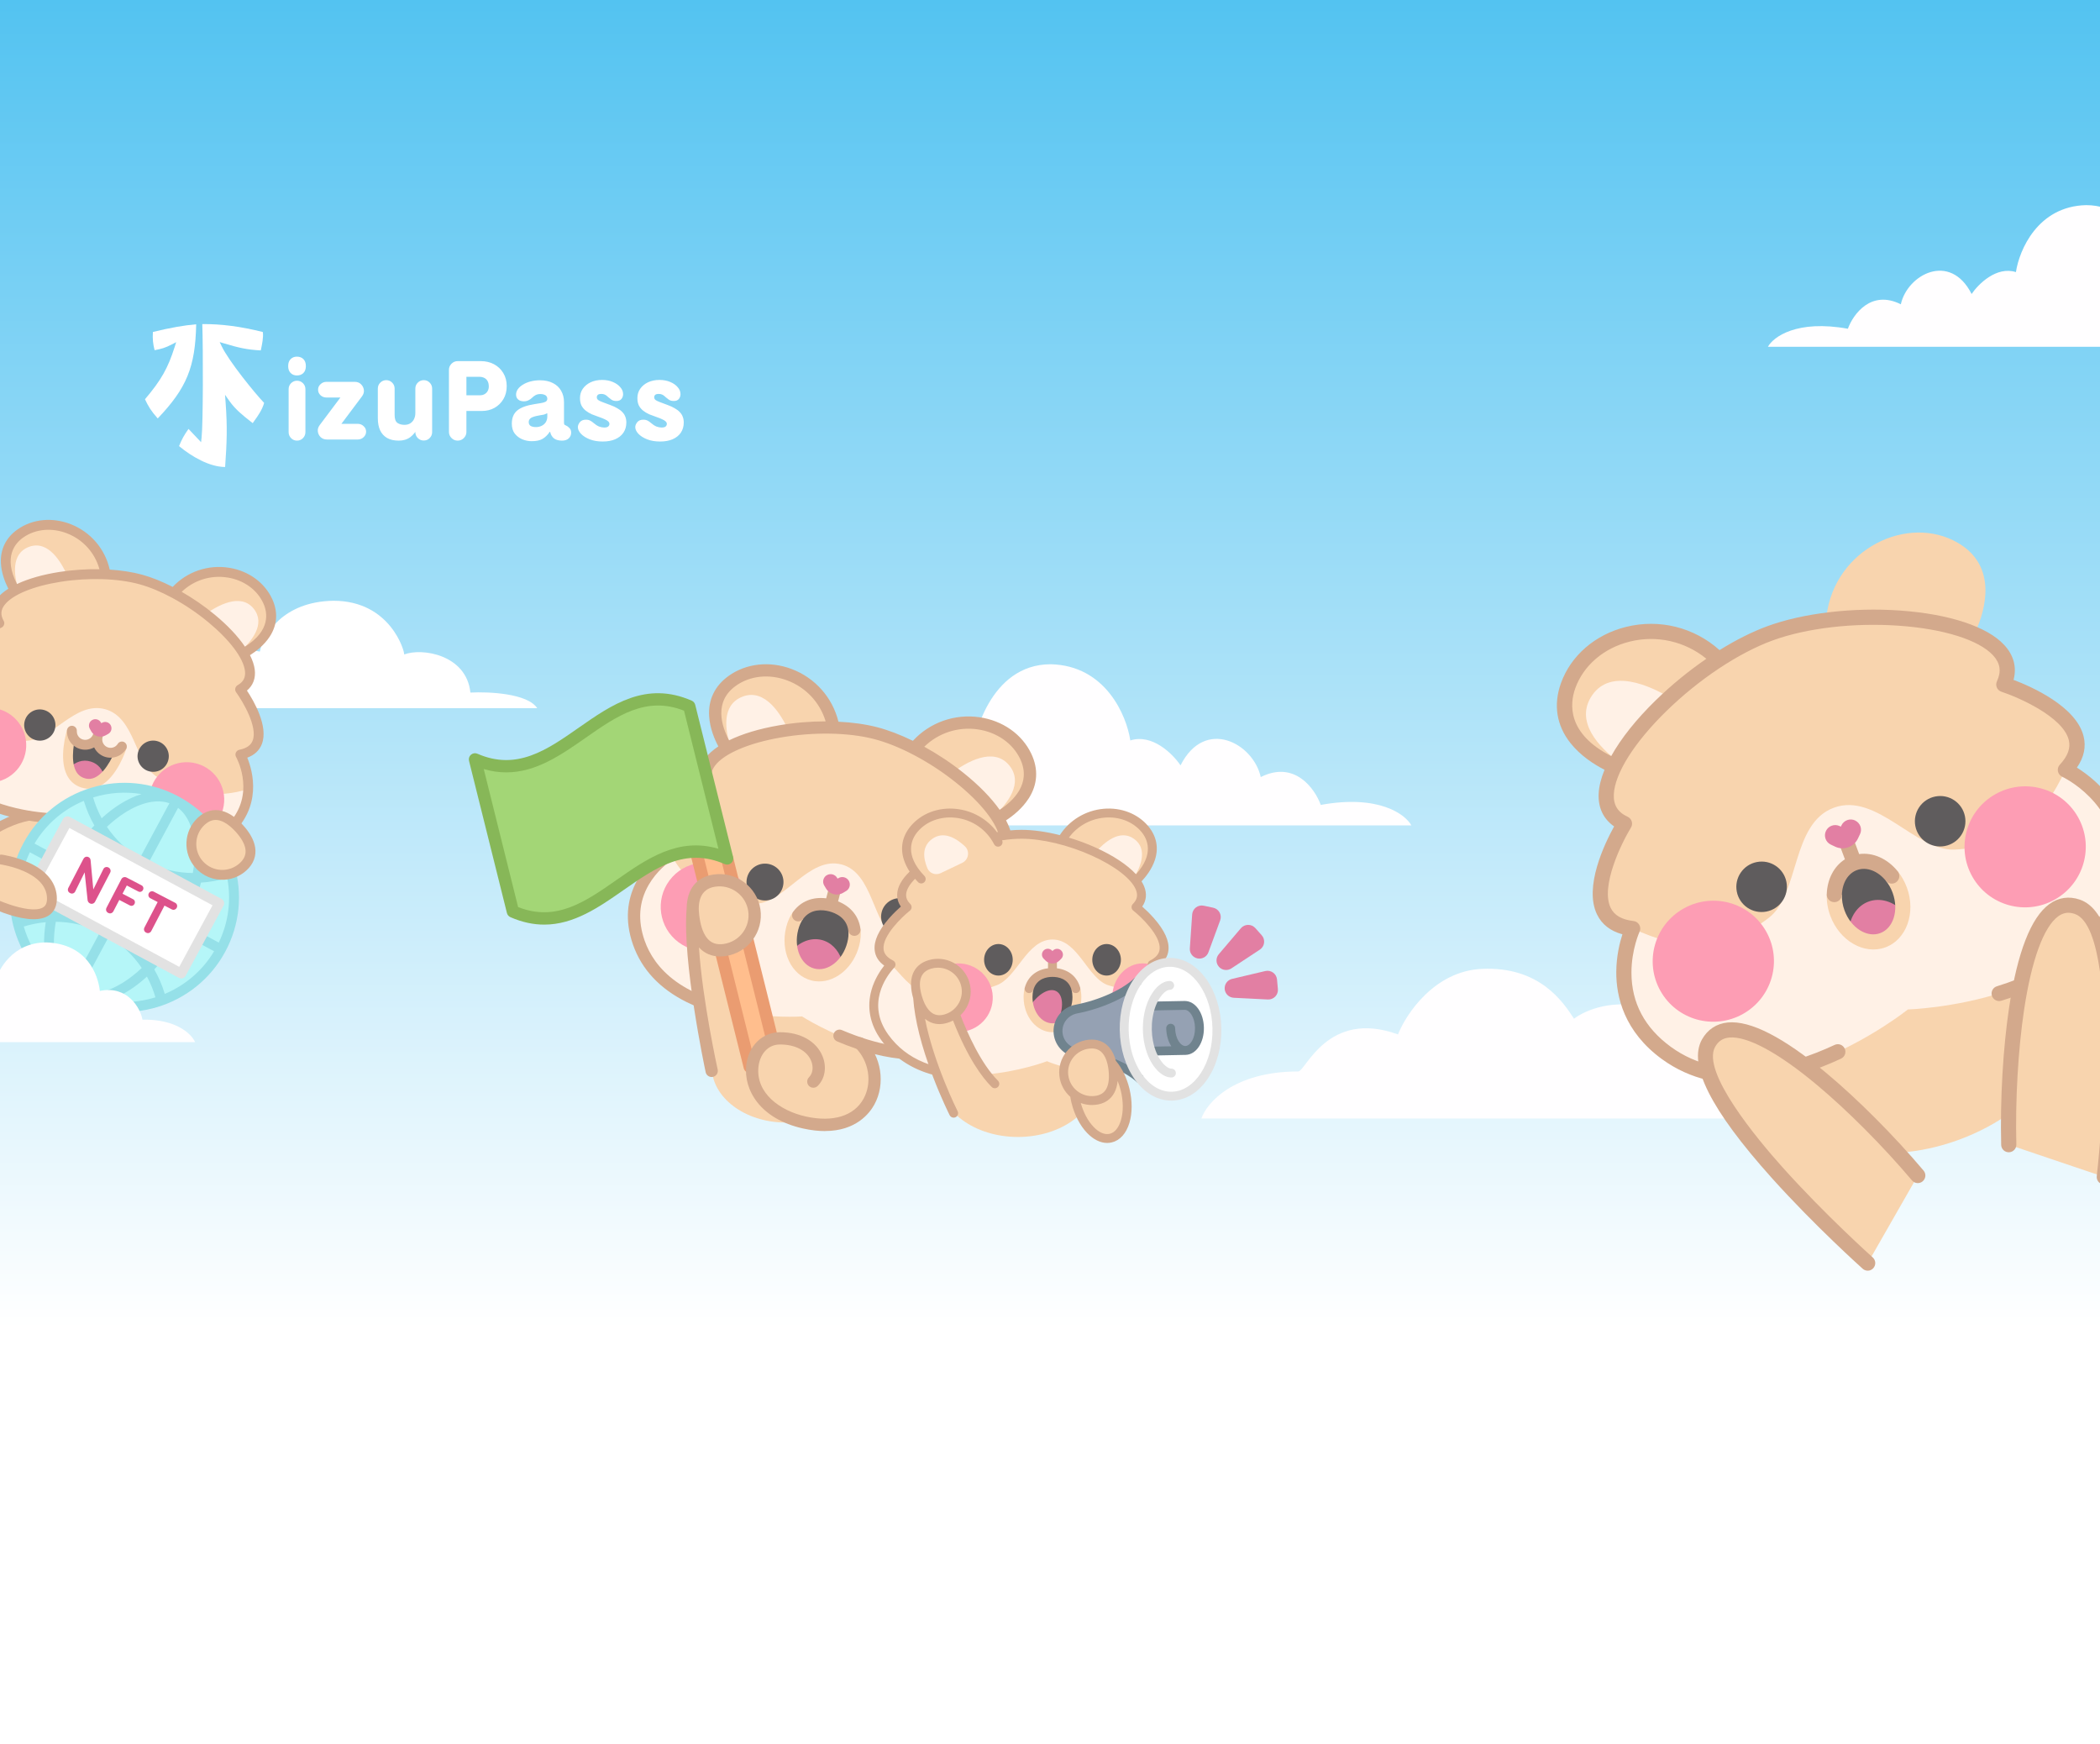 <svg width="430" height="357" viewBox="0 0 430 357" fill="none" xmlns="http://www.w3.org/2000/svg">
<g clip-path="url(#clip0_1147_3109)">
<rect width="430" height="357" fill="url(#paint0_linear_1147_3109)"/>
<g filter="url(#filter0_f_1147_3109)">
<path d="M0 145H110C108.053 141.96 100.07 141.6 96.322 141.8C95.511 134 86.354 132.6 82.761 134C82.877 133.4 79.979 123 68.272 123C57.886 123.16 53.899 130 53.203 133.4C49.031 132.44 45.128 135.267 43.699 136.8C39.062 130.2 29.905 133.8 28.514 138.4C22.116 136.08 18.275 139.967 17.155 142.2C6.213 140.76 1.159 143.467 0 145Z" fill="white"/>
</g>
<path d="M246 229H458.986C459.466 222.7 447.771 219.958 441.863 219.375C438.859 205.667 425.941 204.208 417.53 209.167C412.423 195.75 396.802 195.458 388.091 200.708C384.185 194.875 376.675 187 363.758 187C347.416 187.467 339.726 200.222 337.923 206.542C330.473 204.208 324.405 206.931 322.302 208.583L322.221 208.459C320.076 205.184 315.24 197.799 303.377 198.375C293.764 198.842 287.956 207.514 286.254 211.792C271.835 206.542 267.329 219.375 265.827 219.375C252.609 219.375 247.101 225.792 246 229Z" fill="#FFFEFF"/>
<g filter="url(#filter1_f_1147_3109)">
<path d="M362 71H467C465.141 66.993 457.522 66.518 453.944 66.782C453.17 56.5 444.429 54.654 440.999 56.5C441.11 55.709 438.344 42 427.169 42C417.255 42.211 413.449 51.227 412.785 55.709C408.802 54.444 405.077 58.17 403.712 60.191C399.287 51.491 390.546 56.236 389.218 62.3C383.111 59.242 379.445 64.365 378.375 67.309C367.93 65.411 363.106 68.979 362 71Z" fill="#FFFEFF"/>
</g>
<g filter="url(#filter2_f_1147_3109)">
<path d="M289 169H170C172.107 164.44 180.742 163.9 184.797 164.2C185.674 152.5 195.581 150.4 199.468 152.5C199.342 151.6 202.477 136 215.142 136C226.378 136.24 230.691 146.5 231.444 151.6C235.958 150.16 240.179 154.4 241.726 156.7C246.742 146.8 256.648 152.2 258.153 159.1C265.075 155.62 269.229 161.45 270.442 164.8C282.279 162.64 287.746 166.7 289 169Z" fill="#FFFEFF"/>
</g>
<path d="M202.822 165.401L204.917 167.159C207.533 165.548 213.039 161.227 210.044 154.88C206.349 147.042 194.369 145.205 187.684 152.717L190.363 154.964C186.694 152.764 182.81 151.006 179.22 150.082C175.625 149.158 171.372 148.827 167.098 148.984L170.529 148.307C168.313 138.506 156.933 134.343 149.901 139.43C144.206 143.546 146.932 149.982 148.438 152.654L151.133 152.124C145.895 154.302 142.937 157.473 145.137 161.185C145.137 161.185 129.567 168.088 137.231 174.803C137.231 174.803 137.094 174.882 136.857 175.044C135.01 176.294 127.077 182.405 130.809 193.009C134.52 203.556 146.422 206.837 154.97 207.803C149.538 209.546 145.727 213.62 145.727 218.366C145.727 224.697 152.517 229.831 160.892 229.831C169.266 229.831 177.814 224.697 177.814 218.366C177.814 216.434 175.456 213.431 176.056 213.63C183.741 216.177 193.632 217.4 200.817 210.995C210.286 202.548 204.007 191.959 204.007 191.959C213.971 189.77 203.675 176.226 203.675 176.226C207.402 174.031 206.349 169.842 202.822 165.406V165.401Z" fill="#F8D4AE"/>
<path d="M195.095 158.13C198.748 160.86 201.88 163.905 203.833 166.771C206.181 164.577 209.676 160.329 206.623 156.67C203.386 152.78 197.753 156.156 195.09 158.13H195.095Z" fill="#FFF1E6"/>
<path d="M149.569 152.833C152.67 151.268 156.881 150.108 161.407 149.478C160.028 146.465 156.728 140.795 152.017 142.643C147.569 144.381 148.575 149.777 149.569 152.833Z" fill="#FFF1E6"/>
<path d="M172.266 176.982C165.671 175.286 160.718 184.714 154.907 185.019C146.032 185.481 141.195 181.496 137.226 174.798C137.226 174.798 126.598 181.045 130.804 192.999C136.805 210.055 164.229 208.108 164.229 208.108C164.229 208.108 187.3 223.022 200.812 210.979C210.281 202.532 204.001 191.943 204.001 191.943C197.285 195.902 191.121 197.057 183.573 192.379C178.636 189.313 178.862 178.672 172.266 176.976V176.982Z" fill="#FFF1E6"/>
<path d="M183.71 195.771C184.957 190.93 189.905 188.017 194.758 189.266C199.611 190.51 202.533 195.445 201.28 200.285C200.033 205.126 195.085 208.039 190.232 206.79C185.378 205.546 182.457 200.611 183.71 195.771Z" fill="#FD9DB4"/>
<path d="M151.642 191.075C154.636 187.067 153.806 181.396 149.787 178.41C145.768 175.423 140.083 176.252 137.088 180.26C134.094 184.268 134.924 189.938 138.943 192.925C142.962 195.912 148.647 195.083 151.642 191.075Z" fill="#FD9DB4"/>
<path d="M210.644 163.469C212.471 160.618 212.655 157.463 211.181 154.345C209.291 150.334 205.312 147.53 200.538 146.848C195.458 146.118 190.389 147.919 186.926 151.678C184.378 150.433 181.857 149.468 179.525 148.869C177.193 148.271 174.519 147.903 171.682 147.767C170.466 142.811 166.903 138.789 162.102 136.978C157.591 135.277 152.749 135.818 149.154 138.417C146.353 140.443 144.985 143.294 145.206 146.669C145.358 149.069 146.269 151.273 147.09 152.827C145.948 153.583 145.037 154.397 144.39 155.258C143.121 156.938 142.811 158.765 143.469 160.597C140.774 161.957 134.605 165.521 133.915 170.036C133.668 171.669 134.131 173.207 135.305 174.63C132.531 176.793 126.025 183.192 129.62 193.429C131.404 198.501 135.115 202.459 140.658 205.199C144.648 207.173 149.506 208.48 155.102 209.084C155.791 209.158 156.412 208.659 156.491 207.971C156.565 207.283 156.065 206.664 155.375 206.585C139.516 204.863 133.91 198.028 131.999 192.595C130.546 188.458 130.825 184.61 132.836 181.15C134.447 178.378 136.684 176.688 137.563 176.089C137.752 175.963 137.863 175.895 137.873 175.89C138.221 175.685 138.447 175.328 138.484 174.924C138.521 174.525 138.363 174.131 138.063 173.863C136.768 172.729 136.226 171.601 136.405 170.414C136.936 166.923 143.258 163.4 145.648 162.335C145.974 162.188 146.227 161.91 146.337 161.568C146.448 161.227 146.406 160.854 146.222 160.55C145.422 159.195 145.479 157.988 146.406 156.759C148.274 154.282 153.322 152.124 159.902 150.99C166.576 149.84 173.682 149.956 178.899 151.294C184.12 152.633 190.395 155.956 195.679 160.177C200.896 164.34 204.27 168.661 204.707 171.732C204.923 173.254 204.391 174.336 203.033 175.139C202.722 175.323 202.507 175.627 202.438 175.979C202.37 176.331 202.454 176.693 202.67 176.982C202.685 177.003 204.159 178.956 205.396 181.423C206.933 184.484 207.439 186.935 206.854 188.51C206.439 189.634 205.417 190.363 203.733 190.731C203.338 190.815 203.012 191.088 202.849 191.455C202.685 191.823 202.712 192.248 202.917 192.595C203.149 192.994 208.533 202.422 199.969 210.055C195.616 213.935 187.3 217.232 172.393 210.906C171.756 210.633 171.014 210.932 170.74 211.567C170.466 212.208 170.766 212.943 171.403 213.216C176.63 215.431 181.557 216.67 186.047 216.906C186.557 216.933 187.058 216.948 187.552 216.948C193.169 216.948 197.901 215.263 201.643 211.93C206.933 207.215 207.586 201.85 207.202 198.18C206.96 195.87 206.296 193.949 205.77 192.731C207.481 192.049 208.633 190.925 209.207 189.376C210.792 185.093 207.112 178.992 205.412 176.504C206.875 175.212 207.486 173.464 207.191 171.385C207.039 170.32 206.639 169.165 206.002 167.957C207.475 166.997 209.339 165.5 210.634 163.474L210.644 163.469ZM159.476 148.512C155.449 149.205 151.975 150.26 149.285 151.578C147.732 148.633 146.153 143.682 150.633 140.443C153.543 138.338 157.502 137.918 161.218 139.32C165.029 140.753 167.903 143.845 169.061 147.693C165.913 147.693 162.644 147.966 159.476 148.512ZM204.696 165.81C202.975 163.364 200.448 160.765 197.259 158.219C194.748 156.213 192.011 154.402 189.258 152.885C192.137 150.076 196.153 148.754 200.18 149.331C204.112 149.898 207.37 152.171 208.902 155.41C211.255 160.403 207.481 163.978 204.691 165.81H204.696Z" fill="#D3A98C"/>
<path d="M152.98 179.654C152.459 181.67 153.675 183.728 155.702 184.248C157.723 184.767 159.786 183.555 160.307 181.533C160.828 179.517 159.613 177.46 157.586 176.94C155.565 176.42 153.501 177.633 152.98 179.654Z" fill="#5F5C5D"/>
<path d="M180.536 186.73C180.015 188.746 181.231 190.804 183.257 191.324C185.278 191.844 187.342 190.631 187.863 188.61C188.384 186.594 187.168 184.536 185.142 184.016C183.115 183.497 181.057 184.709 180.536 186.73Z" fill="#5F5C5D"/>
<path d="M162.218 190.096C161.807 191.686 161.802 193.256 162.134 194.658C162.65 196.852 163.987 198.621 165.866 199.34C166.05 199.419 166.245 199.477 166.445 199.529C168.635 200.091 170.914 199.178 172.582 197.33C173.003 196.863 173.393 196.332 173.725 195.755C174.151 195.015 174.488 194.19 174.714 193.303C174.993 192.222 175.056 191.235 174.951 190.358C174.94 190.269 174.93 190.18 174.904 190.09C174.493 187.712 172.735 186.142 170.372 185.465C170.282 185.439 170.193 185.413 170.098 185.392C170.003 185.366 169.914 185.345 169.824 185.324C167.424 184.783 165.124 185.308 163.608 187.192C163.55 187.255 163.497 187.329 163.445 187.397C162.923 188.116 162.502 189.009 162.223 190.096H162.218Z" fill="#5F5C5D"/>
<path d="M162.134 194.652C162.65 196.847 163.987 198.616 165.866 199.335C166.05 199.414 166.245 199.472 166.445 199.524C168.635 200.086 170.919 199.172 172.582 197.324C172.066 195.13 170.729 193.361 168.85 192.642C168.666 192.563 168.471 192.505 168.271 192.453C166.082 191.891 163.797 192.804 162.134 194.652Z" fill="#E27FA3"/>
<path d="M167.729 200.942C167.198 200.942 166.661 200.874 166.129 200.737C162.013 199.682 159.713 194.763 160.997 189.775C161.307 188.568 161.786 187.518 162.423 186.652L164.455 188.132C164.008 188.741 163.666 189.502 163.434 190.4C162.492 194.049 163.981 197.592 166.755 198.306C169.529 199.02 172.551 196.632 173.493 192.983C173.725 192.091 173.793 191.261 173.698 190.516L176.193 190.201C176.325 191.261 176.241 192.406 175.93 193.608C174.809 197.949 171.33 200.937 167.729 200.937V200.942Z" fill="#F8D4AE"/>
<path d="M176.193 190.206C175.862 187.597 174.214 185.586 171.609 184.552L172.251 182.069L169.814 181.444L169.171 183.927C166.397 183.575 163.981 184.536 162.429 186.652C162.018 187.213 162.139 187.996 162.702 188.405C163.266 188.815 164.05 188.694 164.46 188.132C166.024 186.006 168.466 186.253 169.782 186.594C171.103 186.935 173.367 187.896 173.698 190.515C173.777 191.151 174.319 191.613 174.946 191.613C174.998 191.613 175.051 191.613 175.104 191.602C175.793 191.513 176.283 190.888 176.193 190.2V190.206Z" fill="#D3A98C"/>
<path d="M169.292 179.197C170.019 178.761 170.966 178.998 171.403 179.722L171.509 179.895L171.682 179.79C172.409 179.355 173.356 179.591 173.793 180.315C174.23 181.04 173.993 181.985 173.267 182.421L172.64 182.793C171.43 183.518 169.866 183.124 169.14 181.917L168.766 181.292C168.329 180.567 168.566 179.622 169.292 179.187V179.197Z" fill="#E27FA3"/>
<path d="M145.722 219.258C145.722 219.258 140.921 197.676 141.837 187.004L144.906 188.085L148.748 190.484L155.538 217.893L145.716 219.258H145.722Z" fill="#F8D4AE"/>
<path d="M153.52 218.422L159.17 217.022L145.986 164.086L140.336 165.486L153.52 218.422Z" fill="#FFBE8D"/>
<path d="M153.517 219.678C153.291 219.678 153.064 219.615 152.87 219.499C152.585 219.326 152.38 219.048 152.296 218.728L139.11 165.794C138.968 165.227 139.242 164.634 139.763 164.371C140.289 164.109 140.926 164.24 141.3 164.692L149.859 174.971C149.98 175.118 150.064 175.286 150.112 175.469L160.386 216.728C160.555 217.4 160.144 218.082 159.47 218.25L153.817 219.652C153.717 219.678 153.617 219.688 153.512 219.688L153.517 219.678ZM142.884 170.508L154.438 216.901L157.649 216.108L147.748 176.346L142.89 170.508H142.884Z" fill="#EA9C71"/>
<path d="M148.896 175.764C131.478 168.167 122.44 194.233 105.023 186.631C102.433 176.242 99.848 165.852 97.259 155.463C114.676 163.059 123.714 136.994 141.132 144.596C143.721 154.985 146.306 165.375 148.896 175.764Z" fill="#A3D676"/>
<path d="M111.434 189.308C109.265 189.308 106.97 188.857 104.517 187.786C104.159 187.628 103.896 187.319 103.801 186.941L96.037 155.773C95.922 155.311 96.079 154.817 96.448 154.513C96.816 154.203 97.327 154.129 97.764 154.324C105.828 157.841 111.971 153.552 118.477 149.011C125.262 144.27 132.283 139.372 141.637 143.457C141.995 143.614 142.258 143.924 142.353 144.302L150.117 175.47C150.233 175.932 150.075 176.425 149.706 176.73C149.338 177.039 148.827 177.113 148.39 176.919C140.326 173.401 134.184 177.69 127.683 182.231C122.677 185.728 117.54 189.308 111.439 189.308H111.434ZM106.091 185.717C113.876 188.799 119.887 184.604 126.235 180.168C132.457 175.827 138.868 171.349 147.101 173.774L140.063 145.509C132.278 142.428 126.267 146.622 119.919 151.058C114.913 154.555 109.776 158.135 103.675 158.14C102.196 158.14 100.659 157.93 99.053 157.458L106.091 185.723V185.717Z" fill="#87B758"/>
<path d="M142.016 188.206C141.421 184.284 142.321 180.898 146.253 180.305C150.185 179.712 153.854 182.41 154.449 186.337C155.044 190.259 152.338 193.918 148.401 194.511C144.469 195.104 142.605 192.133 142.011 188.211L142.016 188.206Z" fill="#F8D4AE"/>
<path d="M155.696 186.142C155.002 181.544 150.68 178.362 146.069 179.06C142.569 179.585 140.647 182.074 140.6 186.006C139.684 196.747 144.3 218.644 144.495 219.531C144.627 220.114 145.148 220.513 145.722 220.513C145.811 220.513 145.906 220.502 145.995 220.481C146.674 220.329 147.101 219.662 146.953 218.985C146.916 218.812 143.827 204.811 143.121 193.986C144.258 195.204 145.732 195.834 147.448 195.834C147.822 195.834 148.201 195.802 148.596 195.744C153.207 195.051 156.396 190.741 155.696 186.142ZM148.217 193.266C146.801 193.476 145.716 193.135 144.9 192.216C144.111 191.329 143.542 189.875 143.263 188.017C143.042 186.568 142.374 182.153 146.443 181.544C148.011 181.307 149.58 181.696 150.859 182.636C152.138 183.575 152.97 184.956 153.207 186.52C153.696 189.754 151.459 192.778 148.217 193.266Z" fill="#D3A98C"/>
<path d="M177.067 214.801C181.889 221.374 178.141 232.808 164.703 229.821C150.417 226.645 152.233 212.596 159.723 212.596C167.213 212.596 169.161 218.838 166.54 221.453C166.54 221.453 176.762 214.387 177.067 214.801Z" fill="#F8D4AE"/>
<path d="M168.919 231.579C167.587 231.579 166.097 231.422 164.429 231.049C155.628 229.091 152.249 223.148 152.801 218.119C153.243 214.129 156.086 211.341 159.723 211.341C163.897 211.341 167.145 213.168 168.413 216.224C169.329 218.429 168.945 220.833 167.429 222.34C166.94 222.828 166.14 222.828 165.65 222.34C165.16 221.851 165.16 221.053 165.65 220.565C166.44 219.778 166.613 218.45 166.087 217.184C165.218 215.1 162.839 213.851 159.723 213.851C157.018 213.851 155.554 216.129 155.307 218.392C154.707 223.82 159.734 227.427 164.982 228.592C170.551 229.831 174.867 228.508 176.825 224.954C178.636 221.662 177.941 217.263 175.167 214.496C174.677 214.008 174.677 213.21 175.167 212.722C175.656 212.234 176.456 212.234 176.946 212.722C180.494 216.26 181.367 221.914 179.03 226.161C178.041 227.957 175.262 231.569 168.924 231.569L168.919 231.579Z" fill="#D3A98C"/>
<g filter="url(#filter3_d_1147_3109)">
<path d="M192.214 193.726C192.323 193.601 192.399 193.521 192.433 193.487L192.445 193.476H192.449C185.392 189.91 195.744 181.722 195.744 181.722C193.616 179.601 194.686 177.01 197.461 174.59C195.899 172.472 194.386 169.072 197.15 165.745C201.211 160.851 209.804 161.426 213.736 167.374C215.62 167.011 217.463 166.811 219.177 166.811C221.736 166.811 224.603 167.265 227.443 168.033C231.159 161.475 240.217 160.681 244.426 165.748C247.907 169.935 244.608 174.242 242.959 175.959L241.708 175.362C243.854 177.555 244.51 179.824 242.606 181.722C242.606 181.722 252.961 189.91 245.905 193.472C245.905 193.472 245.958 193.525 246.049 193.627C246.406 194.021 247.35 195.132 248.135 196.762C249.071 198.706 249.784 201.387 248.995 204.451C248.677 205.702 248.104 207.022 247.198 208.38C243.683 213.621 238.716 215.138 234.314 215.217C234.431 215.788 234.492 216.375 234.492 216.972C234.492 223.496 227.303 228.786 218.43 228.786C209.557 228.786 202.368 223.499 202.368 216.972C202.368 216.465 202.41 215.966 202.497 215.474C198.186 214.54 194.09 212.445 191.156 208.38C186.052 201.308 191.068 195.019 192.214 193.726Z" fill="#F8D4AE"/>
<path d="M234.302 170.521C237.612 172.053 240.449 173.909 242.117 175.804C243.452 173.686 245.177 169.889 242.212 167.757C239.307 165.661 236.077 168.494 234.302 170.521Z" fill="#FFF1E6"/>
<path d="M191.152 208.38C201.124 222.187 224.394 213.277 224.394 213.277C224.394 213.277 239.383 220.028 247.198 208.38C250.326 203.709 249.454 199.508 248.135 196.766C245.003 198.623 241.507 199.152 236.987 197.742C232.683 196.392 230.795 188.359 225.513 188.359C220.231 188.359 218.271 196.188 214.039 197.742C198.879 203.301 196.726 197.742 192.449 193.476C192.449 193.476 192.441 193.487 192.437 193.491C192.403 193.525 192.327 193.605 192.217 193.729C191.072 195.023 186.052 201.312 191.159 208.384L191.152 208.38Z" fill="#FFF1E6"/>
<path d="M237.741 200.253C237.741 204.129 240.54 207.272 243.99 207.272C246.038 207.272 247.858 206.164 248.995 204.455C249.78 201.395 249.071 198.714 248.135 196.766C247.35 195.136 246.409 194.025 246.049 193.631C245.404 193.378 244.711 193.242 243.99 193.242C240.536 193.242 237.741 196.384 237.741 200.257V200.253Z" fill="#FD9DB4"/>
<path d="M205.087 207.186C201.256 206.547 198.669 202.932 199.309 199.111C199.95 195.289 203.575 192.709 207.406 193.348C211.238 193.987 213.825 197.602 213.184 201.424C212.544 205.245 208.918 207.825 205.087 207.186Z" fill="#FD9DB4"/>
<path d="M214.437 195.741C212.818 195.741 211.506 194.295 211.506 192.512C211.506 190.728 212.818 189.282 214.437 189.282C216.056 189.282 217.368 190.728 217.368 192.512C217.368 194.295 216.056 195.741 214.437 195.741Z" fill="#5F5C5D"/>
<path d="M236.589 195.741C234.97 195.741 233.658 194.295 233.658 192.512C233.658 190.728 234.97 189.282 236.589 189.282C238.207 189.282 239.52 190.728 239.52 192.512C239.52 194.295 238.207 195.741 236.589 195.741Z" fill="#5F5C5D"/>
<path d="M202.607 174.775L207.028 172.665C208.359 172.03 208.636 170.252 207.555 169.25C205.727 167.56 203.198 166.089 200.878 167.76C198.716 169.315 199.046 171.75 199.899 173.777C200.339 174.821 201.583 175.263 202.607 174.775Z" fill="#FFF1E6"/>
<path d="M188.463 198.634C189.108 196.418 190.28 194.675 191.053 193.696C189.882 192.86 189.226 191.797 189.097 190.523C188.907 188.662 189.897 186.48 192.039 184.033C192.942 183.001 193.855 182.146 194.462 181.613C193.931 180.845 193.677 180.009 193.707 179.113C193.757 177.608 194.617 176.042 196.259 174.458C195.801 173.747 195.38 172.941 195.095 172.068C194.284 169.598 194.754 167.216 196.449 165.174C198.633 162.545 202.14 161.218 205.834 161.619C209.189 161.986 212.185 163.725 214.145 166.38C215.927 166.066 217.615 165.904 219.173 165.904C221.531 165.904 224.239 166.289 227.007 166.985C228.99 163.918 232.296 161.921 235.982 161.592C239.58 161.275 243.001 162.61 245.128 165.17C246.823 167.212 247.293 169.594 246.481 172.064C245.875 173.917 244.68 175.452 243.744 176.455C243.948 176.784 244.123 177.109 244.256 177.434C244.881 178.939 244.749 180.365 243.884 181.613C244.491 182.146 245.404 183.001 246.311 184.033C248.453 186.48 249.447 188.662 249.257 190.523C249.128 191.793 248.472 192.86 247.297 193.696C247.926 194.501 248.821 195.828 249.458 197.545C250.451 200.211 250.997 204.345 247.956 208.883C244.13 214.59 238.704 216.133 233.953 216.133C232.698 216.133 231.492 216.027 230.374 215.857C229.877 215.781 229.532 215.32 229.608 214.824C229.684 214.329 230.146 213.988 230.643 214.06C235.474 214.783 242.136 214.295 246.443 207.873C251.422 200.442 245.514 194.369 245.264 194.115C245.056 193.911 244.961 193.616 245.01 193.329C245.056 193.041 245.238 192.792 245.499 192.663C246.713 192.05 247.35 191.29 247.448 190.341C247.729 187.588 243.641 183.7 242.045 182.437C241.84 182.275 241.715 182.036 241.7 181.779C241.685 181.522 241.783 181.269 241.965 181.083C242.853 180.198 243.046 179.261 242.576 178.134C241.647 175.899 238.265 173.293 233.529 171.164C228.732 169.008 223.367 167.723 219.181 167.723C217.937 167.723 216.598 167.832 215.188 168.052C215.4 168.494 215.222 169.023 214.782 169.25C214.335 169.477 213.785 169.303 213.557 168.857C211.999 165.828 209.041 163.797 205.644 163.426C202.561 163.09 199.649 164.175 197.859 166.335C196.608 167.84 195.129 171.016 199.285 175.339C199.634 175.702 199.623 176.277 199.259 176.625C199.08 176.795 198.857 176.878 198.629 176.878C198.39 176.878 198.151 176.784 197.973 176.598C197.784 176.402 197.579 176.179 197.37 175.933C196.202 177.105 195.569 178.217 195.539 179.181C195.516 179.866 195.797 180.49 196.396 181.087C196.578 181.269 196.676 181.522 196.661 181.783C196.646 182.04 196.521 182.282 196.32 182.441C194.724 183.708 190.64 187.592 190.921 190.345C191.015 191.294 191.656 192.054 192.869 192.667C193.131 192.799 193.309 193.045 193.355 193.332C193.4 193.62 193.306 193.911 193.101 194.119C193.093 194.127 193.021 194.202 192.904 194.331C191.512 195.904 187.33 201.524 191.899 207.854C195.584 212.96 201.625 215.429 209.834 215.187C210.338 215.176 210.755 215.569 210.77 216.068C210.786 216.571 210.391 216.987 209.887 217.002C209.515 217.014 209.148 217.018 208.784 217.018C205.314 217.018 202.171 216.526 199.425 215.554C195.672 214.227 192.642 211.992 190.416 208.913C188.115 205.729 187.44 202.174 188.467 198.638L188.463 198.634ZM234.272 169.504C237.946 171.153 240.832 173.07 242.614 174.999C246.379 170.846 244.946 167.798 243.729 166.331C241.984 164.232 239.152 163.135 236.149 163.404C233.218 163.665 230.575 165.17 228.869 167.496C230.696 168.044 232.524 168.717 234.276 169.504H234.272Z" fill="#D3A98C"/>
<path d="M220.508 200.159C220.508 200.87 220.603 201.554 220.777 202.189C221.452 204.655 223.314 206.425 225.509 206.425C225.668 206.425 225.828 206.417 225.979 206.395C228.52 206.1 230.51 203.422 230.51 200.159C230.51 196.695 228.269 195.106 225.509 195.106C222.749 195.106 220.508 196.698 220.508 200.159Z" fill="#5F5C5D"/>
<path d="M220.777 202.189C221.452 204.655 223.314 206.425 225.509 206.425C225.668 206.425 225.828 206.417 225.979 206.395C226.051 206.278 226.12 206.149 226.192 206.02C227.852 202.98 227.89 199.807 226.286 198.937C224.804 198.139 222.438 199.573 220.777 202.193V202.189Z" fill="#E27FA3"/>
<path d="M225.505 207.336C228.766 207.336 231.417 204.118 231.417 200.159C231.417 199.448 231.329 198.782 231.163 198.173L229.407 198.661C229.532 199.111 229.597 199.614 229.597 200.159C229.597 203.116 227.761 205.517 225.505 205.517C223.249 205.517 221.414 203.112 221.414 200.159C221.414 199.614 221.478 199.107 221.604 198.661L219.848 198.173C219.677 198.782 219.594 199.448 219.594 200.159C219.594 204.114 222.244 207.336 225.505 207.336Z" fill="#F8D4AE"/>
<path d="M219.848 198.173C220.466 195.957 222.21 194.535 224.595 194.251V192.206H226.415V194.251C228.797 194.539 230.541 195.957 231.163 198.173C231.299 198.657 231.015 199.156 230.529 199.293C230.044 199.425 229.544 199.145 229.407 198.661C228.762 196.354 226.685 196.01 225.505 196.01C224.326 196.01 222.248 196.354 221.604 198.661C221.49 199.062 221.126 199.327 220.728 199.327C220.648 199.327 220.565 199.315 220.481 199.293C219.996 199.156 219.715 198.657 219.848 198.173Z" fill="#D3A98C"/>
<path d="M227.306 190.617C226.844 190.148 226.089 190.144 225.619 190.606L225.505 190.719L225.395 190.606C224.933 190.137 224.178 190.133 223.708 190.594C223.238 191.056 223.234 191.808 223.697 192.277L224.095 192.678C224.861 193.453 226.116 193.461 226.893 192.697L227.295 192.3C227.765 191.839 227.769 191.086 227.306 190.617Z" fill="#E27FA3"/>
<path d="M243.482 216.972C240.942 214.533 235.591 212.355 230.575 211.606C228.349 211.273 226.677 209.416 226.635 207.177C226.624 206.693 226.692 206.224 226.825 205.782C227.31 204.175 228.668 202.923 230.397 202.598C235.379 201.66 240.642 199.274 243.092 196.74L243.482 216.976V216.972Z" fill="#95A1B3"/>
<path d="M240.189 206.917C240.042 199.351 244.173 193.136 249.416 193.035C254.659 192.933 259.028 198.984 259.175 206.55C259.322 214.115 255.191 220.331 249.948 220.432C244.705 220.533 240.336 214.482 240.189 206.917Z" fill="white"/>
<path d="M242.853 217.627L244.115 216.318C241.495 213.803 235.982 211.496 230.711 210.71C228.914 210.441 227.583 208.947 227.549 207.159C227.515 205.37 228.785 203.827 230.571 203.49C235.808 202.5 241.226 199.981 243.747 197.368L242.436 196.108C240.149 198.476 235.133 200.779 230.23 201.705C227.568 202.208 225.676 204.515 225.725 207.193C225.778 209.87 227.758 212.101 230.438 212.502C235.371 213.24 240.475 215.346 242.853 217.623V217.627Z" fill="#70838E"/>
<path d="M249.818 221.34C249.867 221.34 249.917 221.34 249.966 221.34C252.81 221.283 255.43 219.668 257.341 216.791C259.184 214.015 260.158 210.373 260.086 206.531C260.01 202.688 258.896 199.084 256.947 196.384C254.926 193.582 252.249 192.073 249.401 192.122C246.557 192.179 243.937 193.794 242.026 196.672C240.183 199.447 239.209 203.089 239.281 206.932C239.357 210.774 240.471 214.378 242.42 217.078C244.407 219.831 247.027 221.34 249.818 221.34ZM249.549 193.941C254.232 193.941 258.13 199.572 258.266 206.569C258.403 213.621 254.664 219.434 249.932 219.525C245.192 219.616 241.241 213.95 241.105 206.901C241.036 203.426 241.905 200.151 243.547 197.681C245.12 195.314 247.213 193.99 249.439 193.945C249.477 193.945 249.515 193.945 249.553 193.945L249.549 193.941Z" fill="#E2E2E2"/>
<path d="M252.745 211.069L245.7 211.205L244.942 207.034L245.666 201.985L252.506 201.856C252.529 201.853 252.548 201.856 252.567 201.853C254.194 201.822 255.551 203.861 255.604 206.406C255.654 208.955 254.376 211.042 252.745 211.073V211.069Z" fill="#95A1B3"/>
<path d="M245.681 210.301L249.845 210.222C249.219 209.261 248.828 207.975 248.798 206.538C248.787 206.035 249.189 205.623 249.689 205.612C250.19 205.597 250.607 206.001 250.618 206.5C250.66 208.683 251.759 210.188 252.726 210.161C253.69 210.142 254.732 208.603 254.691 206.421C254.649 204.254 253.561 202.76 252.601 202.76C252.594 202.76 252.586 202.76 252.582 202.76L245.681 202.893C245.681 202.893 245.67 202.893 245.662 202.893C245.169 202.893 245.143 201.085 245.643 201.077L252.514 200.945C252.514 200.945 252.533 200.945 252.544 200.945C252.563 200.945 252.582 200.945 252.601 200.945C254.74 200.945 256.45 203.32 256.511 206.387C256.571 209.48 254.922 211.935 252.761 211.98L245.712 212.116C245.712 212.116 245.7 212.116 245.693 212.116C245.2 212.116 245.173 210.309 245.674 210.301H245.681Z" fill="#70838E"/>
<path d="M249.829 216.613C249.829 216.613 249.86 216.613 249.879 216.613C250.383 216.601 250.781 216.189 250.77 215.686C250.758 215.183 250.349 214.786 249.841 214.798C249.837 214.798 249.833 214.798 249.826 214.798C248.87 214.798 246.826 212.952 246.102 209.223C246.098 209.197 246.091 209.17 246.083 209.144C245.939 208.399 245.86 207.612 245.844 206.807C245.829 206.016 245.878 205.222 245.996 204.451C246.004 204.428 246.007 204.402 246.011 204.375C246.258 202.783 246.773 201.372 247.494 200.291C248.009 199.512 248.813 198.68 249.526 198.665C250.03 198.653 250.429 198.241 250.417 197.738C250.406 197.243 250 196.849 249.507 196.849C249.5 196.849 249.496 196.849 249.488 196.849C247.812 196.883 246.565 198.392 245.973 199.289C245.12 200.571 244.513 202.204 244.221 204.023C244.214 204.05 244.21 204.076 244.206 204.103C244.066 204.999 244.005 205.922 244.02 206.841C244.039 207.779 244.134 208.694 244.305 209.56C244.309 209.59 244.316 209.617 244.324 209.643C244.817 212.109 245.776 213.701 246.497 214.608C247.513 215.883 248.718 216.609 249.822 216.609L249.829 216.613Z" fill="#E2E2E2"/>
<path d="M232.975 209.79C235.652 209.503 237.066 211.186 237.654 213.618C238.841 214.96 239.834 216.885 240.38 219.128C241.544 223.915 240.229 228.344 237.442 229.021C234.655 229.694 231.451 226.362 230.283 221.571C230.162 221.071 230.067 220.576 229.999 220.088C228.819 219.158 228 217.778 227.826 216.17C227.481 212.994 229.782 210.135 232.971 209.79H232.975Z" fill="#F8D4AE"/>
<path d="M228.368 211.345C229.49 209.95 231.094 209.076 232.876 208.883C234.67 208.69 236.168 209.261 237.21 210.536C237.775 211.228 238.2 212.116 238.485 213.187C239.743 214.673 240.725 216.692 241.268 218.908C241.867 221.378 241.867 223.851 241.268 225.871C240.615 228.064 239.334 229.494 237.658 229.898C237.343 229.974 237.025 230.012 236.702 230.012C235.315 230.012 233.889 229.308 232.6 227.97C231.14 226.449 230.002 224.252 229.399 221.783C229.297 221.367 229.217 220.958 229.153 220.561C227.894 219.453 227.105 217.94 226.923 216.265C226.73 214.488 227.242 212.74 228.368 211.345ZM233.915 226.714C235.034 227.879 236.209 228.382 237.233 228.136C238.253 227.89 239.068 226.903 239.527 225.356C240.035 223.639 240.028 221.503 239.504 219.34C239.334 218.636 239.11 217.959 238.849 217.316C238.761 218.209 238.549 218.992 238.208 219.661C237.465 221.128 236.122 222.01 234.329 222.202C234.082 222.229 233.836 222.244 233.593 222.244C232.804 222.244 232.035 222.104 231.303 221.839C231.853 223.802 232.77 225.519 233.919 226.714H233.915ZM228.736 216.068C228.876 217.366 229.517 218.527 230.533 219.347C231.553 220.164 232.827 220.535 234.128 220.395C235.311 220.266 236.111 219.759 236.577 218.84C237.021 217.967 237.165 216.7 236.998 215.176C236.831 213.652 236.418 212.445 235.796 211.685C235.235 211.001 234.499 210.664 233.551 210.664C233.396 210.664 233.237 210.672 233.07 210.691C231.769 210.831 230.605 211.47 229.782 212.483C228.963 213.501 228.588 214.771 228.732 216.068H228.736Z" fill="#D3A98C"/>
<path d="M200.4 193.457C203.475 192.55 206.702 194.297 207.612 197.364C208.313 199.72 207.437 202.171 205.595 203.589C207.161 207.737 210.012 214.223 213.701 217.903L205.272 223.923C205.272 223.923 198.618 210.763 197.894 200.234C196.984 197.167 197.325 194.365 200.396 193.457H200.4Z" fill="#F8D4AE"/>
<path d="M200.142 192.584C203.691 191.536 207.437 193.563 208.488 197.103C208.996 198.82 208.806 200.627 207.949 202.201C207.608 202.825 207.18 203.38 206.675 203.861C208.124 207.612 210.873 213.795 214.346 217.259C214.702 217.615 214.702 218.19 214.346 218.545C214.168 218.723 213.937 218.81 213.701 218.81C213.466 218.81 213.235 218.723 213.057 218.545C211.097 216.59 208.169 212.657 205.143 204.95C204.768 205.147 204.37 205.305 203.953 205.43C203.399 205.593 202.865 205.676 202.349 205.676C201.257 205.676 200.26 205.309 199.406 204.591C201.204 213.78 206.027 223.401 206.084 223.514C206.311 223.961 206.129 224.509 205.682 224.736C205.549 224.8 205.409 224.834 205.272 224.834C204.939 224.834 204.62 224.653 204.457 224.335C204.389 224.199 202.751 220.95 201.003 216.352C198.66 210.203 197.313 204.836 196.991 200.4C195.823 196.369 196.968 193.525 200.135 192.591L200.142 192.584ZM200.578 203.195C201.363 203.865 202.3 204.023 203.441 203.687C204.696 203.316 205.727 202.48 206.353 201.335C206.975 200.189 207.115 198.869 206.744 197.621C206.114 195.503 204.161 194.127 202.049 194.127C201.591 194.127 201.124 194.191 200.662 194.327C198.485 194.97 197.852 196.872 198.773 199.977C199.209 201.448 199.835 202.56 200.582 203.195H200.578Z" fill="#D3A98C"/>
<path d="M259.59 193.941C258.941 193.211 258.926 192.118 259.559 191.373L264.079 186.056C264.852 185.149 266.252 185.13 267.048 186.022L268.356 187.493C269.149 188.386 268.967 189.77 267.969 190.428L262.138 194.274C261.322 194.811 260.234 194.671 259.586 193.941H259.59Z" fill="#E27FA3"/>
<path d="M260.773 198.506C260.685 197.534 261.326 196.645 262.274 196.422L269.077 194.815C270.241 194.539 271.378 195.356 271.484 196.543L271.663 198.502C271.772 199.69 270.802 200.699 269.607 200.639L262.627 200.287C261.648 200.238 260.86 199.482 260.769 198.51L260.773 198.506Z" fill="#E27FA3"/>
<path d="M255.183 192.224C256.139 192.428 257.102 191.899 257.436 190.984L259.844 184.438C260.257 183.318 259.578 182.097 258.41 181.847L256.48 181.439C255.312 181.189 254.194 182.032 254.11 183.22L253.633 190.175C253.564 191.146 254.228 192.02 255.183 192.224Z" fill="#E27FA3"/>
</g>
<g clip-path="url(#clip1_1147_3109)">
<path d="M50.836 161.531C50.955 158.336 49.834 155.712 49.397 154.814C49.288 154.596 49.225 154.48 49.225 154.48C57.682 152.766 49.172 141.138 49.172 141.138C52.351 139.331 51.525 135.76 48.599 131.953L50.351 133.474C52.582 132.144 57.3 128.555 54.858 123.132C51.843 116.433 41.738 114.712 35.971 120.989L38.202 122.928C35.132 121.014 31.871 119.469 28.848 118.638C25.821 117.804 22.227 117.466 18.606 117.543L21.522 117.018C19.784 108.676 10.222 104.994 4.2 109.206C-0.678 112.617 1.54 118.108 2.781 120.395L5.066 119.983C0.603 121.759 -1.938 124.404 -0.127 127.584C-0.127 127.584 -13.397 133.222 -7.011 139.018C-7.011 139.018 -10.104 140.771 -11.999 144.257C-13.358 146.744 -14.113 150.113 -12.701 154.361C-10.081 162.243 -2.06 165.479 4.737 166.79C3.057 167.611 1.605 168.946 0.649 170.714C-1.794 175.232 -0.114 180.877 4.409 183.32C8.932 185.763 14.576 184.08 17.022 179.558C19.255 175.429 18.043 170.365 14.369 167.656C15 167.65 15.354 167.629 15.354 167.629C15.354 167.629 34.658 180.591 46.257 170.569C49.648 167.639 50.728 164.355 50.838 161.527L50.836 161.531Z" fill="#F8D4AE"/>
<path d="M13.789 117.893C9.958 118.368 6.374 119.287 3.728 120.571C2.93 117.967 2.149 113.373 5.94 111.963C9.958 110.464 12.67 115.318 13.789 117.893Z" fill="#FFF1E6"/>
<path d="M49.436 133.14C47.822 130.684 45.214 128.058 42.158 125.698C44.435 124.059 49.259 121.276 51.94 124.617C54.466 127.769 51.453 131.313 49.434 133.143L49.436 133.14Z" fill="#FFF1E6"/>
<path d="M46.258 170.573C34.659 180.596 15.354 167.632 15.354 167.632C15.354 167.632 -7.868 168.904 -12.708 154.362C-14.119 150.113 -13.365 146.744 -12.005 144.257C-7.825 149.032 -1.735 151.766 5.272 151.673C10.718 151.597 15.338 143.502 21.528 145.204C27.718 146.906 27.543 156.223 32.184 159.073C38.159 162.736 44.794 163.499 50.834 161.532C50.724 164.36 49.643 167.645 46.252 170.575L46.258 170.573Z" fill="#FFF1E6"/>
<path d="M-0.405 160.006C3.702 158.957 6.182 154.779 5.133 150.675C4.085 146.571 -0.095 144.094 -4.202 145.143C-8.31 146.192 -10.79 150.369 -9.741 154.474C-8.693 158.578 -4.513 161.055 -0.405 160.006Z" fill="#FD9DB4"/>
<path d="M45.634 165.761C46.762 161.677 44.361 157.453 40.272 156.331C36.186 155.206 31.96 157.607 30.837 161.694C29.71 165.779 32.111 170.002 36.199 171.124C40.285 172.249 44.511 169.848 45.634 165.761Z" fill="#FD9DB4"/>
<path d="M50.638 155.128C52.112 154.582 53.109 153.648 53.617 152.343C55.014 148.733 51.957 143.489 50.566 141.39C51.833 140.326 52.382 138.855 52.163 137.09C52.047 136.178 51.716 135.183 51.188 134.14C52.448 133.347 54.062 132.104 55.195 130.394C56.767 128.022 56.967 125.368 55.772 122.718C54.234 119.309 50.925 116.889 46.921 116.247C42.636 115.56 38.328 117.024 35.358 120.166C33.209 119.068 31.08 118.208 29.112 117.666C27.145 117.125 24.874 116.777 22.466 116.621C21.521 112.402 18.571 108.944 14.538 107.345C10.764 105.847 6.681 106.235 3.617 108.38C1.235 110.044 0.05 112.431 0.185 115.271C0.285 117.319 1.032 119.215 1.708 120.537C0.72 121.167 -0.073 121.849 -0.641 122.576C-1.733 123.98 -2.013 125.524 -1.472 127.086C-3.739 128.179 -9.058 131.12 -9.703 134.938C-9.938 136.318 -9.556 137.631 -8.574 138.851C-9.472 139.52 -10.79 140.663 -11.96 142.281C-13.781 144.808 -15.558 149.015 -13.673 154.683C-12.287 158.855 -9.303 162.196 -4.903 164.573C-2.664 165.782 -0.054 166.743 2.896 167.434C8.569 168.76 13.713 168.699 15.06 168.654C16.197 169.384 20.583 172.063 26.138 173.822C34.702 176.536 41.883 175.673 46.905 171.336C53.88 165.306 51.743 157.835 50.632 155.13L50.638 155.128ZM46.6 118.242C49.937 118.779 52.676 120.761 53.935 123.551C54.792 125.458 55.413 129.106 50.16 132.406C48.743 130.303 46.632 128.052 43.955 125.838C41.84 124.087 39.533 122.503 37.205 121.173C39.696 118.781 43.153 117.694 46.598 118.246L46.6 118.242ZM4.773 110.038C7.28 108.287 10.652 107.984 13.791 109.226C17.034 110.509 19.449 113.214 20.364 116.543C17.684 116.496 14.889 116.681 12.174 117.102C8.74 117.637 5.776 118.49 3.479 119.576C0.653 114.056 3.056 111.24 4.771 110.042L4.773 110.038ZM45.594 169.812C41.077 173.717 34.753 174.424 26.802 171.916C20.727 170.001 15.961 166.828 15.915 166.798C15.734 166.676 15.515 166.616 15.296 166.628C15.241 166.632 9.522 166.918 3.321 165.461C-4.796 163.554 -9.868 159.713 -11.749 154.047C-14.826 144.784 -6.859 140.092 -6.518 139.899C-6.237 139.737 -6.049 139.452 -6.012 139.134C-5.977 138.81 -6.096 138.495 -6.337 138.278C-7.432 137.285 -7.882 136.304 -7.707 135.283C-7.202 132.306 -1.781 129.391 0.264 128.521C0.528 128.408 0.733 128.19 0.824 127.915C0.918 127.643 0.888 127.341 0.745 127.096C0.072 125.911 0.139 124.875 0.958 123.826C2.579 121.741 6.891 119.975 12.492 119.104C18.161 118.221 24.177 118.414 28.578 119.628C30.679 120.208 32.976 121.168 35.286 122.416C37.817 123.783 40.358 125.489 42.669 127.404C47.033 131.017 49.833 134.736 50.159 137.355C50.324 138.676 49.852 139.604 48.666 140.277C48.417 140.417 48.241 140.661 48.181 140.942C48.121 141.223 48.184 141.518 48.353 141.749C49.663 143.543 52.829 148.817 51.736 151.632C51.363 152.598 50.477 153.211 49.022 153.507C48.706 153.573 48.439 153.781 48.304 154.075C48.169 154.369 48.183 154.71 48.341 154.989C48.349 155.002 48.403 155.099 48.488 155.271C48.886 156.089 49.82 158.284 49.829 161.008C49.842 164.414 48.418 167.377 45.594 169.821L45.594 169.812Z" fill="#D3A98C"/>
<path d="M34.447 155.677C33.98 157.38 32.215 158.383 30.513 157.913C28.809 157.446 27.807 155.683 28.278 153.981C28.749 152.28 30.509 151.276 32.211 151.746C33.915 152.212 34.918 153.976 34.447 155.677Z" fill="#5F5C5D"/>
<path d="M11.237 149.294C10.77 150.997 9.006 152 7.304 151.53C5.6 151.063 4.597 149.3 5.068 147.599C5.535 145.895 7.3 144.893 9.002 145.363C10.706 145.83 11.708 147.593 11.237 149.294Z" fill="#5F5C5D"/>
<path d="M24.971 152.831C24.971 152.831 23.897 156.264 21.872 158.535C21.72 158.709 21.559 158.873 21.388 159.037C20.199 160.172 18.727 160.84 16.986 160.29C15.414 159.794 14.591 158.601 14.206 157.195C14.143 156.973 14.095 156.739 14.054 156.504C13.522 153.388 14.735 149.61 14.735 149.61C14.659 150.829 15.417 151.982 16.633 152.369C18.064 152.823 19.597 152.024 20.052 150.594C19.597 152.024 20.392 153.554 21.827 154.01C23.045 154.393 24.328 153.879 24.967 152.838L24.971 152.831Z" fill="#5F5C5D"/>
<path d="M21.391 159.033C20.202 160.168 18.73 160.836 16.988 160.286C15.417 159.79 14.594 158.597 14.209 157.191C15.399 156.062 16.875 155.387 18.613 155.934C20.189 156.433 21.01 157.62 21.389 159.036L21.391 159.033Z" fill="#E27FA3"/>
<path d="M15.764 160.861C14.897 160.393 14.22 159.689 13.736 158.761C11.906 155.233 13.697 149.537 13.773 149.298L15.697 149.912C15.242 151.332 14.334 155.53 15.53 157.838C15.921 158.589 16.495 159.073 17.291 159.325C18.087 159.576 18.838 159.509 19.589 159.113C21.904 157.905 23.563 153.953 24.004 152.53L25.93 153.131C25.854 153.37 24.046 159.062 20.52 160.9C19.287 161.547 17.994 161.66 16.678 161.244C16.352 161.14 16.044 161.013 15.76 160.859L15.764 160.861Z" fill="#F8D4AE"/>
<path d="M25.499 151.972C25.023 151.681 24.402 151.829 24.108 152.302C23.697 152.974 22.883 153.273 22.131 153.036C21.249 152.757 20.752 151.827 20.997 150.945L21.389 149.515L19.442 148.98L19.082 150.288C18.945 150.721 18.646 151.076 18.238 151.285C17.83 151.495 17.367 151.539 16.93 151.4C16.179 151.163 15.687 150.448 15.732 149.666C15.768 149.111 15.34 148.633 14.784 148.598C14.228 148.564 13.75 148.991 13.715 149.547C13.626 151.016 14.406 152.369 15.662 153.047C15.868 153.158 16.087 153.253 16.319 153.325C17.268 153.625 18.282 153.535 19.168 153.077C19.203 153.057 19.241 153.039 19.276 153.02C19.707 153.919 20.494 154.643 21.518 154.965C23.152 155.48 24.923 154.824 25.82 153.362C26.11 152.887 25.963 152.266 25.489 151.972L25.499 151.972Z" fill="#D3A98C"/>
<path d="M22.667 148.482C22.316 147.853 21.523 147.632 20.894 147.983L20.741 148.069L20.654 147.917C20.304 147.288 19.51 147.067 18.881 147.417C18.252 147.768 18.03 148.561 18.381 149.19L18.683 149.73C19.266 150.769 20.581 151.142 21.621 150.559L22.161 150.257C22.791 149.906 23.012 149.113 22.661 148.484L22.667 148.482Z" fill="#E27FA3"/>
<path d="M31.87 205.242C43.756 201.698 50.519 189.197 46.976 177.32C43.432 165.443 30.924 158.688 19.038 162.232C7.153 165.776 0.39 178.278 3.933 190.155C7.477 202.032 19.985 208.787 31.87 205.242Z" fill="#B5F6F8"/>
<path d="M47.927 176.982C46.13 170.999 42.114 166.073 36.616 163.102C36.616 163.102 36.597 163.092 36.59 163.088L36.575 163.08C36.552 163.068 36.526 163.054 36.504 163.042C31 160.107 24.686 159.483 18.706 161.28C12.702 163.083 7.763 167.117 4.793 172.635C-1.328 184.013 2.934 198.238 14.298 204.376C14.313 204.385 14.328 204.393 14.343 204.401C25.739 210.523 39.993 206.237 46.125 194.846C49.095 189.328 49.733 182.985 47.931 176.984L47.927 176.982ZM31.586 198.48C33.603 196.368 35.449 193.874 37.027 191.1L43.842 194.762C41.415 198.811 37.825 201.788 33.737 203.496C33.218 201.733 32.49 200.05 31.588 198.477L31.586 198.48ZM4.394 187.732C3.566 183.378 4.072 178.745 6.112 174.492L12.927 178.154C11.486 180.997 10.419 183.917 9.77 186.759C7.96 186.872 6.153 187.195 4.394 187.732ZM19.324 168.997C17.307 171.109 15.461 173.603 13.883 176.377L7.064 172.713C9.429 168.76 12.943 165.728 17.165 163.968C17.689 165.733 18.414 167.419 19.32 168.995L19.324 168.997ZM46.527 179.741C47.387 184.233 46.791 188.836 44.798 192.985L37.979 189.321C39.42 186.478 40.488 183.558 41.138 180.712C42.953 180.597 44.761 180.274 46.525 179.736L46.527 179.741ZM36.203 188.371L26.822 183.328L29.456 178.43C32.478 179.888 35.756 180.669 39.062 180.755C38.441 183.269 37.484 185.842 36.206 188.367L36.203 188.371ZM30.413 176.653L36.462 165.405C38.583 167.029 39.786 170.04 39.867 174.024C39.9 175.534 39.766 177.122 39.482 178.746C36.366 178.719 33.265 178.015 30.413 176.653ZM34.688 164.451L28.639 175.699C25.93 174.072 23.631 171.874 21.889 169.291C23.091 168.158 24.339 167.172 25.62 166.366C28.993 164.238 32.166 163.577 34.692 164.454L34.688 164.451ZM27.677 177.478L25.042 182.376L15.661 177.332C17.061 174.877 18.682 172.658 20.441 170.754C22.333 173.462 24.794 175.762 27.677 177.478ZM14.704 179.109L24.086 184.153L21.453 189.047C18.431 187.588 15.154 186.808 11.848 186.722C12.469 184.208 13.426 181.635 14.704 179.109ZM20.497 190.824L14.448 202.072C12.326 200.448 11.124 197.437 11.043 193.453C11.009 191.943 11.142 190.358 11.428 188.731C14.543 188.757 17.645 189.462 20.497 190.824ZM16.225 203.027L22.275 191.78C24.983 193.407 27.282 195.605 29.025 198.188C27.823 199.321 26.574 200.307 25.294 201.112C21.921 203.24 18.747 203.902 16.222 203.025L16.225 203.027ZM23.233 189.999L25.866 185.105L35.247 190.148C33.847 192.603 32.226 194.823 30.467 196.727C28.575 194.019 26.114 191.719 23.231 190.003L23.233 189.999ZM46.054 177.776C44.577 178.239 43.062 178.531 41.54 178.665C41.797 177.056 41.916 175.488 41.886 173.98C41.846 172.196 41.605 170.569 41.17 169.131C43.38 171.503 45.034 174.366 45.992 177.56C46.013 177.629 46.032 177.701 46.052 177.77L46.054 177.776ZM28.979 162.584C27.539 163.014 26.047 163.71 24.538 164.661C23.262 165.465 22.018 166.435 20.816 167.533C20.089 166.189 19.501 164.766 19.07 163.277C19.139 163.257 19.21 163.232 19.279 163.212C22.476 162.249 25.777 162.048 28.975 162.582L28.979 162.584ZM4.866 189.701C6.341 189.242 7.852 188.948 9.37 188.812C9.115 190.417 8.994 191.989 9.026 193.494C9.064 195.272 9.303 196.893 9.736 198.325C7.435 195.845 5.785 192.877 4.868 189.697L4.866 189.701ZM21.946 204.891C23.382 204.46 24.866 203.769 26.37 202.819C27.645 202.016 28.887 201.05 30.086 199.949C30.812 201.288 31.399 202.711 31.829 204.194C28.668 205.18 25.28 205.442 21.942 204.889L21.946 204.891Z" fill="#95E0E8"/>
<path d="M44.884 184.943L13.8 168.151L6.022 182.532L37.106 199.324L44.884 184.943Z" fill="white"/>
<path d="M36.631 200.211L5.547 183.42C5.057 183.155 4.871 182.543 5.138 182.05L12.916 167.669C13.181 167.18 13.793 166.994 14.287 167.26L45.371 184.052C45.86 184.316 46.046 184.929 45.779 185.422L38.002 199.803C37.737 200.292 37.125 200.478 36.631 200.211ZM7.393 182.123L36.702 197.956L43.517 185.354L14.208 169.522L7.393 182.123Z" fill="#E2E2E2"/>
<path d="M5.318 167.683C-5.255 169.727 -11.656 178.775 -6.778 182.072C-1.903 185.367 10.595 190.65 10.632 184.035C10.669 177.42 0.279 175.99 0.279 175.99L5.318 167.683Z" fill="#F8D4AE"/>
<path d="M-7.344 182.905C-9.06 181.747 -9.763 179.928 -9.327 177.793C-8.874 175.57 -7.163 173.138 -4.639 171.116C-1.946 168.959 1.975 166.746 5.578 166.051C6.123 165.945 6.653 166.304 6.759 166.849C6.866 167.394 6.506 167.924 5.961 168.03C0.502 169.085 -6.421 173.669 -7.348 178.196C-7.62 179.521 -7.24 180.543 -6.213 181.233C-2.081 184.025 5.976 187.286 8.718 185.841C9.103 185.638 9.62 185.227 9.626 184.028C9.657 178.38 0.239 177.002 0.145 176.989C-0.408 176.913 -0.793 176.401 -0.718 175.852C-0.642 175.299 -0.133 174.913 0.42 174.989C0.531 175.006 3.193 175.381 5.893 176.613C9.673 178.341 11.662 180.907 11.645 184.037C11.633 186.141 10.56 187.15 9.661 187.625C5.369 189.889 -4.305 184.958 -7.339 182.904L-7.344 182.905Z" fill="#D3A98C"/>
<path d="M49.006 169.606C51.361 172.191 52.36 175.112 49.779 177.464C47.197 179.817 43.185 179.635 40.831 177.049C38.476 174.464 38.661 170.459 41.248 168.105C43.836 165.75 46.651 167.02 49.008 169.602L49.006 169.606Z" fill="#F8D4AE"/>
<path d="M42.025 179.254C41.307 178.866 40.65 178.357 40.084 177.732C37.358 174.744 37.576 170.09 40.567 167.365C42.026 166.033 43.724 165.574 45.466 166.032C46.897 166.404 48.339 167.381 49.748 168.93C51.161 170.48 51.998 172.004 52.238 173.462C52.531 175.242 51.914 176.884 50.455 178.216C49.005 179.538 47.128 180.214 45.168 180.121C44.048 180.067 42.978 179.769 42.021 179.252L42.025 179.254ZM45.944 168.381C45.607 168.199 45.279 168.065 44.956 167.983C43.874 167.698 42.884 167.984 41.924 168.856C39.754 170.832 39.597 174.205 41.573 176.373C42.532 177.422 43.841 178.038 45.26 178.104C46.678 178.17 48.04 177.679 49.093 176.722C50.047 175.852 50.426 174.892 50.245 173.79C50.071 172.735 49.382 171.527 48.254 170.29C47.475 169.435 46.687 168.792 45.936 168.387L45.944 168.381Z" fill="#D3A98C"/>
<path d="M14.337 182.845C14.133 182.739 13.997 182.586 13.928 182.387C13.87 182.183 13.893 181.98 14 181.776L17.049 175.911C17.183 175.653 17.352 175.495 17.555 175.436C17.765 175.381 17.959 175.4 18.135 175.492C18.312 175.584 18.427 175.704 18.479 175.852C18.535 175.993 18.565 176.151 18.57 176.326L19.153 182.629L18.68 182.966L21.155 177.956C21.255 177.749 21.403 177.614 21.599 177.552C21.806 177.486 22.011 177.507 22.215 177.613C22.419 177.719 22.55 177.874 22.609 178.077C22.677 178.277 22.659 178.479 22.553 178.683L19.466 184.618C19.367 184.809 19.213 184.94 19.002 185.012C18.796 185.077 18.594 185.059 18.397 184.956C18.261 184.886 18.154 184.791 18.077 184.674C18 184.556 17.954 184.437 17.939 184.317L17.236 177.719L17.787 177.682L15.407 182.508C15.308 182.715 15.155 182.852 14.948 182.917C14.752 182.979 14.548 182.955 14.337 182.845ZM22.153 186.909C21.949 186.803 21.812 186.65 21.744 186.45C21.685 186.247 21.709 186.044 21.815 185.84L24.849 180.006C24.951 179.809 25.106 179.677 25.312 179.612C25.519 179.547 25.721 179.566 25.918 179.668L26.622 180.034L23.222 186.572C23.116 186.776 22.96 186.91 22.753 186.975C22.557 187.037 22.357 187.015 22.153 186.909ZM25.485 181.049L26.142 179.785L28.968 181.254C29.151 181.349 29.271 181.485 29.326 181.661C29.389 181.84 29.37 182.025 29.271 182.215C29.176 182.399 29.035 182.52 28.849 182.578C28.673 182.634 28.494 182.614 28.31 182.518L25.485 181.049ZM23.957 184.012L24.62 182.738L27.241 184.101C27.425 184.196 27.543 184.335 27.595 184.517C27.653 184.703 27.635 184.888 27.539 185.072C27.444 185.255 27.303 185.377 27.117 185.435C26.942 185.491 26.762 185.471 26.578 185.375L23.957 184.012ZM30.796 183.915C30.606 183.816 30.48 183.668 30.418 183.472C30.356 183.275 30.374 183.082 30.473 182.892C30.576 182.695 30.723 182.568 30.916 182.513C31.112 182.451 31.306 182.47 31.496 182.569L35.861 184.838C36.059 184.941 36.185 185.089 36.24 185.281C36.306 185.471 36.287 185.664 36.184 185.862C36.086 186.052 35.938 186.178 35.741 186.24C35.552 186.306 35.358 186.287 35.161 186.185L30.796 183.915ZM29.913 190.945C29.709 190.839 29.576 190.688 29.514 190.491C29.456 190.288 29.48 190.084 29.586 189.88L32.625 184.036L34.022 184.763L30.983 190.607C30.877 190.811 30.721 190.946 30.514 191.011C30.318 191.073 30.117 191.051 29.913 190.945Z" fill="#DD528B"/>
<path d="M39.949 213.371H-20.418C-19.973 209.692 -14.289 208.404 -11.503 208.22C-10.76 200.274 -4.258 200.249 -1.101 201.23C-0.358 198.471 2.614 192.953 9.487 192.953C17.808 193.247 20.074 199.514 20.446 202.886C26.092 201.709 28.742 206.381 29.176 208.772C36.16 208.625 39.268 211.777 39.949 213.371Z" fill="#FFFEFF"/>
</g>
<path d="M423.465 157.876C423.114 157.689 422.923 157.601 422.923 157.601C432.45 147.403 410.317 140.131 410.317 140.131C412.809 134.769 408.357 130.862 400.931 128.602L404.673 128.955C406.364 125.111 409.207 115.97 400.894 111.141C390.635 105.178 375.702 112.402 374.008 126.065L378.778 126.515C372.929 126.88 367.187 127.914 362.419 129.664C357.65 131.413 352.602 134.338 347.905 137.841L351.245 134.416C341.12 125.097 325.062 129.235 321.087 140.421C317.869 149.479 325.949 154.613 329.732 156.45L332.347 153.771C328.143 160.291 327.28 166.148 332.648 168.627C332.648 168.627 320.464 188.489 334.325 190.106C334.325 190.106 327.208 205.387 341.246 215.601C348.154 220.621 356.179 221.114 363.72 219.613C363.762 221.213 364.049 222.785 364.607 224.305C368.615 235.23 384.951 239.287 401.098 233.363C417.245 227.439 427.081 213.78 423.073 202.855C422.491 201.268 421.646 199.832 420.588 198.543C426.887 194.822 432.213 189.404 434.132 181.523C437.778 166.567 426.149 159.332 423.467 157.883L423.465 157.876Z" fill="#F8D4AE"/>
<path d="M341.879 142.815C337.278 147.033 333.422 151.61 331.147 155.779C327.651 153.108 322.315 147.807 325.977 142.401C329.86 136.659 337.984 140.484 341.879 142.815Z" fill="#FFF1E6"/>
<path d="M375.512 165.371C384.266 162.159 392.284 174.321 400.239 173.946C412.389 173.359 418.433 167.271 422.929 157.599C422.929 157.599 438.24 164.651 434.138 181.52C428.275 205.574 390.668 206.681 390.668 206.681C390.668 206.681 361.274 230.155 341.24 215.603C327.204 205.395 334.319 190.108 334.319 190.108C344.003 194.578 352.548 195.306 362.197 187.903C368.509 183.05 366.758 168.583 375.512 165.371Z" fill="#FFF1E6"/>
<path d="M356.901 207.594C362.879 204.234 365.003 196.678 361.646 190.718C358.289 184.758 350.722 182.65 344.744 186.011C338.766 189.371 336.641 196.927 339.999 202.887C343.356 208.847 350.923 210.955 356.901 207.594Z" fill="#FD9DB4"/>
<path d="M420.763 184.171C426.738 180.806 428.856 173.248 425.493 167.291C422.131 161.334 414.562 159.233 408.587 162.599C402.612 165.965 400.494 173.522 403.856 179.479C407.219 185.436 414.788 187.537 420.763 184.171Z" fill="#FD9DB4"/>
<path d="M425.283 157.141C426.733 155.041 427.185 152.875 426.624 150.688C425.077 144.629 416.051 140.619 412.298 139.199C412.982 136.61 412.342 134.171 410.395 132.06C406.917 128.29 399.143 125.718 389.059 125.004C379.373 124.323 369.211 125.522 361.867 128.216C358.75 129.359 355.424 131.04 352.095 133.107C346.902 128.44 339.778 126.662 332.966 128.349C326.617 129.923 321.626 134.242 319.611 139.911C318.046 144.307 318.72 148.528 321.55 152.109C323.611 154.722 326.404 156.509 328.544 157.607C327.821 159.378 327.409 161.034 327.344 162.529C327.225 165.399 328.315 167.673 330.51 169.205C328.572 172.714 324.275 181.612 327.013 187.234C327.999 189.264 329.746 190.624 332.209 191.288C331.657 192.996 330.967 195.758 330.952 199.022C330.93 204.035 332.53 211.195 340.314 216.857C352.079 225.403 366.741 221.515 376.972 216.751C377.75 216.39 378.087 215.469 377.725 214.688C377.364 213.912 376.44 213.571 375.658 213.94C366.188 218.356 352.68 222.006 342.145 214.35C336.786 210.452 334.06 205.334 334.058 199.147C334.056 194.425 335.702 190.797 335.718 190.764C335.932 190.314 335.91 189.785 335.662 189.354C335.42 188.92 334.982 188.627 334.487 188.575C332.083 188.296 330.553 187.413 329.806 185.886C327.656 181.471 332.072 172.523 333.955 169.446C334.188 169.065 334.248 168.61 334.121 168.189C333.995 167.768 333.688 167.42 333.287 167.23C331.256 166.298 330.357 164.841 330.447 162.663C330.627 158.383 334.651 151.991 341.224 145.579C347.871 139.084 355.982 133.688 362.932 131.139C369.882 128.589 379.564 127.457 388.834 128.112C397.997 128.758 405.197 131.024 408.105 134.178C409.585 135.787 409.838 137.475 408.893 139.499C408.708 139.897 408.699 140.361 408.876 140.77C409.052 141.173 409.394 141.487 409.81 141.624C413.236 142.752 422.385 146.724 423.6 151.482C424.021 153.135 423.422 154.792 421.771 156.566C421.43 156.932 421.289 157.431 421.385 157.918C421.481 158.405 421.804 158.816 422.254 159.029C422.273 159.042 422.439 159.119 422.713 159.266C424.011 159.965 427.315 161.984 429.898 165.567C433.133 170.044 434.041 175.3 432.608 181.181C431.325 186.457 428.27 191.001 423.537 194.69C419.705 197.677 414.78 200.11 408.894 201.932C408.074 202.178 407.617 203.054 407.867 203.869C408.118 204.685 408.989 205.142 409.807 204.89C410.884 204.557 411.934 204.206 412.948 203.834C425.42 199.258 433.236 191.723 435.627 181.916C439.164 167.413 429.222 159.628 425.274 157.171L425.283 157.141ZM339.062 143.347C335.022 147.291 331.906 151.218 329.909 154.81C320.88 150.19 321.405 144.161 322.547 140.944C324.214 136.263 328.385 132.677 333.719 131.359C339.254 129.988 345.037 131.304 349.402 134.879C345.801 137.348 342.266 140.226 339.064 143.353L339.062 143.347Z" fill="#D3A98C"/>
<path d="M402.353 167.163C401.814 164.362 399.102 162.532 396.296 163.074C393.489 163.616 391.65 166.326 392.188 169.126C392.726 171.926 395.438 173.757 398.245 173.215C401.052 172.673 402.891 169.963 402.353 167.163Z" fill="#5F5C5D"/>
<path d="M365.794 180.582C365.254 177.782 362.542 175.953 359.735 176.496C356.928 177.039 355.09 179.749 355.629 182.549C356.169 185.349 358.881 187.179 361.688 186.636C364.495 186.093 366.333 183.383 365.794 180.582Z" fill="#5F5C5D"/>
<path d="M388.991 182.252C389.52 183.694 389.706 185.159 389.586 186.522C389.355 189.295 387.872 191.64 385.515 192.505C383.158 193.37 380.51 192.54 378.529 190.579C377.556 189.616 376.756 188.376 376.227 186.934C374.625 182.566 376.182 177.98 379.711 176.685C383.241 175.39 387.394 177.881 388.997 182.25L388.991 182.252Z" fill="#5F5C5D"/>
<path d="M389.586 186.523C389.355 189.295 387.872 191.641 385.515 192.505C383.158 193.37 380.51 192.54 378.529 190.579C378.766 187.805 380.243 185.462 382.612 184.592C384.981 183.723 387.617 184.557 389.586 186.523Z" fill="#E27FA3"/>
<path d="M386.045 193.968C381.72 195.554 376.659 192.64 374.766 187.478C374.241 186.048 374 184.583 374.049 183.121L377.157 183.211C377.12 184.277 377.301 185.352 377.688 186.406C378.995 189.968 382.269 192.053 384.984 191.057C387.7 190.061 388.848 186.353 387.541 182.791C387.208 181.882 386.746 181.055 386.158 180.335L388.577 178.382C389.374 179.369 390.006 180.491 390.457 181.721C392.351 186.883 390.376 192.378 386.051 193.965L386.045 193.968Z" fill="#F8D4AE"/>
<path d="M388.571 178.385C386.455 175.772 383.489 174.489 380.684 174.865L378.848 169.936L375.936 171.018L377.768 175.935C375.536 177.365 374.146 179.985 374.047 183.115C374.023 183.97 374.693 184.686 375.549 184.709C376.405 184.732 377.124 184.062 377.148 183.208C377.226 180.753 378.41 178.813 380.239 178.142C382.177 177.431 384.498 178.291 386.152 180.338C386.581 180.868 387.286 181.042 387.893 180.82C388.051 180.762 388.2 180.679 388.332 180.569C389.002 180.028 389.107 179.055 388.565 178.387L388.571 178.385Z" fill="#D3A98C"/>
<path d="M379.861 167.983C378.811 167.488 377.558 167.941 377.06 168.99L376.941 169.247L376.684 169.128C375.634 168.633 374.38 169.086 373.882 170.135C373.385 171.184 373.837 172.434 374.887 172.929L375.787 173.354C377.528 174.173 379.61 173.423 380.434 171.684L380.862 170.785C381.359 169.736 380.907 168.486 379.857 167.991L379.861 167.983Z" fill="#E27FA3"/>
<path d="M392.698 240.683C380.425 226.15 355.844 202.906 349.853 213.574C343.864 224.247 382.444 258.613 382.444 258.613L392.698 240.683Z" fill="#F8D4AE"/>
<path d="M382.874 260.105C382.381 260.245 381.825 260.139 381.416 259.774C381.321 259.685 371.603 251.007 362.748 241.132C350.277 227.222 345.617 217.96 348.501 212.819C349.651 210.768 351.48 209.574 353.789 209.346C358.409 208.902 365.19 212.374 373.931 219.665C380.385 225.044 387.845 232.53 393.88 239.678C394.431 240.336 394.347 241.308 393.69 241.866C393.031 242.417 392.056 242.334 391.499 241.68C385.572 234.656 378.255 227.318 371.929 222.042C364.074 215.492 357.728 212.08 354.073 212.431C352.769 212.559 351.859 213.161 351.197 214.325C348.308 219.469 359.912 233.325 365.035 239.042C373.775 248.794 383.374 257.371 383.466 257.454C384.103 258.025 384.158 259.002 383.587 259.644C383.381 259.871 383.128 260.026 382.854 260.106L382.874 260.105Z" fill="#D3A98C"/>
<path d="M411.314 234.368C410.845 215.354 413.802 181.65 425.363 185.657C436.924 189.665 430.888 240.977 430.888 240.977L411.32 234.366L411.314 234.368Z" fill="#F8D4AE"/>
<path d="M431.559 242.374C431.3 242.496 431.011 242.554 430.701 242.516C429.851 242.416 429.239 241.65 429.339 240.796C429.354 240.667 430.838 227.879 430.904 214.793C430.94 207.115 430.421 189.054 424.847 187.125C423.584 186.688 422.495 186.84 421.441 187.612C418.471 189.774 415.997 196.538 414.47 206.654C413.239 214.798 412.642 225.137 412.87 234.326C412.895 235.183 412.212 235.895 411.359 235.919C410.498 235.939 409.789 235.264 409.766 234.413C409.533 225.06 410.149 214.509 411.401 206.199C413.102 194.94 415.869 187.848 419.621 185.11C421.496 183.742 423.663 183.428 425.881 184.195C431.449 186.126 434.11 196.142 434.017 214.826C433.955 228.089 432.451 241.029 432.428 241.154C432.366 241.699 432.021 242.149 431.559 242.374Z" fill="#D3A98C"/>
<path d="M54.088 82.496C53.648 83.972 52.836 85.104 52.116 86.109C51.988 86.288 51.864 86.461 51.746 86.63C51.584 86.503 51.419 86.373 51.248 86.24C49.827 85.126 48.217 83.864 46.986 82.12L46.078 80.834L46.195 82.404C46.573 87.502 46.453 90.55 46.095 95.614C42.91 95.609 39.211 93.466 36.662 91.334C37.239 89.923 37.714 89.058 38.6 87.82L41.174 90.537L41.278 89.603C41.59 86.784 41.603 71.888 41.423 66.355C45.267 66.315 49.329 66.847 53.819 67.977C53.972 69.029 53.665 70.482 53.436 71.566C53.423 71.627 53.411 71.687 53.398 71.746C50.585 71.601 48.845 71.194 45.929 70.32L44.983 70.036L45.41 70.926C46.844 73.921 52.165 80.494 54.088 82.496H54.088Z" fill="white"/>
<path d="M40.173 66.397C39.988 75.152 38.237 79.437 32.297 85.673C30.95 84.168 30.369 83.203 29.686 81.742C32.994 77.847 34.372 75.412 35.757 71.06L36.076 70.055L35.14 70.541C33.825 71.223 33.003 71.45 31.655 71.699C31.31 70.329 31.226 69.42 31.307 67.969C34.851 67.103 37.622 66.612 40.173 66.397L40.173 66.397Z" fill="white"/>
<path d="M60.818 90.216C60.344 90.216 59.939 90.047 59.603 89.711C59.267 89.36 59.099 88.947 59.099 88.473V79.669C59.099 79.196 59.267 78.79 59.603 78.454C59.939 78.118 60.344 77.95 60.818 77.95C61.292 77.95 61.697 78.118 62.033 78.454C62.37 78.79 62.538 79.196 62.538 79.669V88.473C62.538 88.947 62.37 89.36 62.033 89.711C61.697 90.047 61.292 90.216 60.818 90.216ZM60.795 76.872C60.276 76.872 59.847 76.704 59.511 76.368C59.175 76.032 59.007 75.558 59.007 74.947C59.007 74.335 59.175 73.861 59.511 73.525C59.847 73.189 60.276 73.021 60.795 73.021C61.345 73.021 61.789 73.189 62.125 73.525C62.461 73.861 62.629 74.335 62.629 74.947C62.629 75.558 62.461 76.032 62.125 76.368C61.789 76.704 61.345 76.872 60.795 76.872ZM66.963 89.986C66.444 89.986 66.016 89.834 65.679 89.528C65.343 89.207 65.144 88.817 65.083 88.359C65.022 87.9 65.144 87.464 65.45 87.052L70.494 80.334L72.626 81.389H66.849C66.375 81.389 65.97 81.236 65.634 80.93C65.297 80.609 65.129 80.227 65.129 79.784C65.129 79.341 65.297 78.966 65.634 78.661C65.97 78.34 66.375 78.179 66.849 78.179H72.626C73.161 78.179 73.589 78.34 73.91 78.661C74.246 78.982 74.445 79.371 74.506 79.83C74.567 80.288 74.437 80.732 74.116 81.16L69.187 87.74L66.963 86.777H73.245C73.719 86.777 74.124 86.937 74.46 87.258C74.796 87.564 74.965 87.938 74.965 88.382C74.965 88.809 74.796 89.184 74.46 89.505C74.124 89.826 73.719 89.986 73.245 89.986H66.963ZM81.653 90.216C80.69 90.216 79.887 90.032 79.246 89.665C78.619 89.299 78.145 88.771 77.824 88.083C77.518 87.396 77.365 86.578 77.365 85.63V79.555C77.365 79.081 77.534 78.676 77.87 78.34C78.206 78.003 78.611 77.835 79.085 77.835C79.559 77.835 79.964 78.003 80.3 78.34C80.636 78.676 80.805 79.081 80.805 79.555V84.965C80.805 85.76 80.988 86.295 81.355 86.57C81.737 86.845 82.226 86.983 82.822 86.983C83.326 86.983 83.739 86.868 84.06 86.639C84.396 86.41 84.641 86.119 84.794 85.768C84.962 85.401 85.046 85.011 85.046 84.599V79.555C85.046 79.081 85.214 78.676 85.55 78.34C85.886 78.003 86.292 77.835 86.765 77.835C87.254 77.835 87.659 78.003 87.981 78.34C88.317 78.676 88.485 79.081 88.485 79.555V88.473C88.485 88.947 88.317 89.352 87.981 89.688C87.659 90.025 87.254 90.193 86.765 90.193C86.292 90.193 85.886 90.025 85.55 89.688C85.214 89.352 85.046 88.947 85.046 88.473V87.029L85.734 87.281C85.245 88.259 84.679 88.993 84.037 89.482C83.395 89.971 82.6 90.216 81.653 90.216ZM93.715 90.216C93.226 90.216 92.805 90.04 92.454 89.688C92.102 89.337 91.927 88.916 91.927 88.427V75.726C91.927 75.237 92.102 74.817 92.454 74.465C92.805 74.114 93.226 73.938 93.715 73.938H95.503V88.427C95.503 88.916 95.327 89.337 94.976 89.688C94.624 90.04 94.204 90.216 93.715 90.216ZM94.815 84.14V80.93H98.3C98.652 80.93 98.957 80.854 99.217 80.701C99.492 80.548 99.706 80.334 99.859 80.059C100.012 79.784 100.088 79.471 100.088 79.119C100.088 78.707 100.012 78.355 99.859 78.064C99.706 77.759 99.477 77.53 99.171 77.377C98.881 77.224 98.529 77.147 98.117 77.147H94.815V73.938H98.438C99.462 73.938 100.371 74.152 101.166 74.58C101.961 75.008 102.587 75.604 103.046 76.368C103.52 77.132 103.757 78.026 103.757 79.05C103.757 80.074 103.527 80.969 103.069 81.733C102.61 82.497 101.999 83.093 101.235 83.521C100.47 83.934 99.63 84.14 98.713 84.14H94.815ZM108.859 90.33C108.202 90.33 107.56 90.2 106.933 89.941C106.322 89.681 105.81 89.291 105.397 88.771C105 88.236 104.801 87.564 104.801 86.754C104.801 85.577 105.16 84.683 105.879 84.071C106.612 83.445 107.805 83.001 109.455 82.742C109.914 82.665 110.342 82.596 110.739 82.535C111.137 82.474 111.458 82.382 111.702 82.26C111.947 82.123 112.069 81.916 112.069 81.641C112.069 81.427 112.008 81.251 111.886 81.114C111.779 80.961 111.618 80.854 111.404 80.793C111.205 80.716 110.961 80.678 110.67 80.678C110.288 80.678 109.96 80.747 109.685 80.885C109.425 81.022 109.18 81.206 108.951 81.435C108.737 81.649 108.485 81.825 108.194 81.962C107.919 82.1 107.606 82.168 107.254 82.168C106.781 82.168 106.398 82.046 106.108 81.802C105.818 81.557 105.672 81.221 105.672 80.793C105.672 80.38 105.802 79.998 106.062 79.647C106.322 79.295 106.674 78.989 107.117 78.729C107.56 78.454 108.08 78.24 108.676 78.088C109.272 77.935 109.899 77.858 110.556 77.858C111.595 77.858 112.482 78.049 113.215 78.431C113.949 78.798 114.507 79.318 114.889 79.99C115.286 80.663 115.485 81.45 115.485 82.352V86.501C115.485 86.7 115.508 86.838 115.554 86.914C115.6 86.975 115.699 87.036 115.852 87.098C116.112 87.205 116.356 87.38 116.585 87.625C116.83 87.854 116.952 88.175 116.952 88.588C116.952 89.046 116.784 89.436 116.448 89.757C116.112 90.078 115.63 90.231 115.004 90.216C114.316 90.2 113.781 90.04 113.399 89.734C113.032 89.413 112.787 89.001 112.665 88.496L112.642 88.404H112.573C112.145 89.046 111.656 89.528 111.106 89.849C110.571 90.17 109.822 90.33 108.859 90.33ZM109.753 87.442C110.166 87.442 110.548 87.357 110.9 87.189C111.251 87.021 111.534 86.777 111.748 86.456C111.962 86.119 112.069 85.722 112.069 85.263V84.69C112.069 84.644 112.054 84.621 112.023 84.621C112.008 84.621 111.97 84.637 111.908 84.667C111.74 84.759 111.549 84.835 111.335 84.897C111.121 84.942 110.892 84.981 110.647 85.011C110.403 85.042 110.128 85.095 109.822 85.172C109.165 85.325 108.737 85.508 108.538 85.722C108.355 85.921 108.263 86.15 108.263 86.41C108.263 86.761 108.385 87.021 108.63 87.189C108.89 87.357 109.264 87.442 109.753 87.442ZM123.414 90.399C122.39 90.399 121.496 90.246 120.732 89.941C119.967 89.635 119.371 89.253 118.943 88.794C118.531 88.336 118.324 87.892 118.324 87.464C118.324 87.113 118.462 86.769 118.737 86.433C119.012 86.097 119.425 85.928 119.975 85.928C120.357 85.928 120.67 86.005 120.915 86.158C121.16 86.295 121.335 86.417 121.442 86.524C121.886 86.906 122.291 87.174 122.657 87.327C123.024 87.464 123.376 87.533 123.712 87.533C124.109 87.533 124.385 87.464 124.537 87.327C124.706 87.174 124.79 86.998 124.79 86.799C124.79 86.616 124.713 86.448 124.56 86.295C124.407 86.142 124.178 85.997 123.873 85.86C123.567 85.707 123.185 85.554 122.726 85.401C122.191 85.218 121.679 85.027 121.19 84.828C120.716 84.614 120.296 84.362 119.929 84.071C119.562 83.781 119.272 83.429 119.058 83.017C118.859 82.604 118.76 82.1 118.76 81.504C118.76 80.785 118.951 80.151 119.333 79.601C119.73 79.035 120.265 78.592 120.938 78.271C121.626 77.95 122.405 77.789 123.276 77.789C124.102 77.789 124.835 77.927 125.477 78.202C126.135 78.477 126.647 78.836 127.013 79.28C127.396 79.708 127.587 80.181 127.587 80.701C127.587 81.083 127.472 81.412 127.243 81.687C127.029 81.962 126.685 82.1 126.211 82.1C125.814 82.1 125.485 82.016 125.225 81.847C124.965 81.664 124.759 81.504 124.606 81.366C124.499 81.259 124.377 81.152 124.239 81.045C124.117 80.938 123.964 80.846 123.781 80.77C123.613 80.693 123.399 80.655 123.139 80.655C122.772 80.655 122.52 80.724 122.382 80.862C122.26 80.999 122.199 81.152 122.199 81.32C122.199 81.549 122.291 81.74 122.474 81.893C122.657 82.031 122.955 82.176 123.368 82.329C123.781 82.482 124.331 82.688 125.019 82.948C125.569 83.147 126.043 83.368 126.44 83.613C126.853 83.842 127.189 84.102 127.449 84.392C127.724 84.667 127.923 84.981 128.045 85.332C128.183 85.668 128.251 86.058 128.251 86.501C128.251 87.296 128.053 87.992 127.655 88.588C127.258 89.169 126.692 89.62 125.959 89.941C125.24 90.246 124.392 90.399 123.414 90.399ZM135.168 90.399C134.144 90.399 133.25 90.246 132.486 89.941C131.722 89.635 131.126 89.253 130.698 88.794C130.285 88.336 130.079 87.892 130.079 87.464C130.079 87.113 130.216 86.769 130.491 86.433C130.766 86.097 131.179 85.928 131.729 85.928C132.111 85.928 132.425 86.005 132.669 86.158C132.914 86.295 133.09 86.417 133.197 86.524C133.64 86.906 134.045 87.174 134.412 87.327C134.779 87.464 135.13 87.533 135.466 87.533C135.864 87.533 136.139 87.464 136.292 87.327C136.46 87.174 136.544 86.998 136.544 86.799C136.544 86.616 136.467 86.448 136.315 86.295C136.162 86.142 135.933 85.997 135.627 85.86C135.321 85.707 134.939 85.554 134.481 85.401C133.946 85.218 133.434 85.027 132.944 84.828C132.471 84.614 132.05 84.362 131.683 84.071C131.317 83.781 131.026 83.429 130.812 83.017C130.614 82.604 130.514 82.1 130.514 81.504C130.514 80.785 130.705 80.151 131.087 79.601C131.485 79.035 132.02 78.592 132.692 78.271C133.38 77.95 134.16 77.789 135.031 77.789C135.856 77.789 136.59 77.927 137.232 78.202C137.889 78.477 138.401 78.836 138.768 79.28C139.15 79.708 139.341 80.181 139.341 80.701C139.341 81.083 139.226 81.412 138.997 81.687C138.783 81.962 138.439 82.1 137.965 82.1C137.568 82.1 137.239 82.016 136.979 81.847C136.72 81.664 136.513 81.504 136.36 81.366C136.253 81.259 136.131 81.152 135.994 81.045C135.871 80.938 135.719 80.846 135.535 80.77C135.367 80.693 135.153 80.655 134.893 80.655C134.526 80.655 134.274 80.724 134.137 80.862C134.014 80.999 133.953 81.152 133.953 81.32C133.953 81.549 134.045 81.74 134.228 81.893C134.412 82.031 134.71 82.176 135.122 82.329C135.535 82.482 136.085 82.688 136.773 82.948C137.323 83.147 137.797 83.368 138.195 83.613C138.607 83.842 138.944 84.102 139.203 84.392C139.478 84.667 139.677 84.981 139.799 85.332C139.937 85.668 140.006 86.058 140.006 86.501C140.006 87.296 139.807 87.992 139.41 88.588C139.012 89.169 138.447 89.62 137.713 89.941C136.995 90.246 136.146 90.399 135.168 90.399Z" fill="white"/>
</g>
<defs>
<filter id="filter0_f_1147_3109" x="-5.3" y="117.7" width="120.6" height="32.6" filterUnits="userSpaceOnUse" color-interpolation-filters="sRGB">
<feFlood flood-opacity="0" result="BackgroundImageFix"/>
<feBlend mode="normal" in="SourceGraphic" in2="BackgroundImageFix" result="shape"/>
<feGaussianBlur stdDeviation="2.65" result="effect1_foregroundBlur_1147_3109"/>
</filter>
<filter id="filter1_f_1147_3109" x="360.8" y="40.8" width="107.4" height="31.4" filterUnits="userSpaceOnUse" color-interpolation-filters="sRGB">
<feFlood flood-opacity="0" result="BackgroundImageFix"/>
<feBlend mode="normal" in="SourceGraphic" in2="BackgroundImageFix" result="shape"/>
<feGaussianBlur stdDeviation="0.6" result="effect1_foregroundBlur_1147_3109"/>
</filter>
<filter id="filter2_f_1147_3109" x="164.4" y="130.4" width="130.2" height="44.2" filterUnits="userSpaceOnUse" color-interpolation-filters="sRGB">
<feFlood flood-opacity="0" result="BackgroundImageFix"/>
<feBlend mode="normal" in="SourceGraphic" in2="BackgroundImageFix" result="shape"/>
<feGaussianBlur stdDeviation="2.8" result="effect1_foregroundBlur_1147_3109"/>
</filter>
<filter id="filter3_d_1147_3109" x="174" y="161.546" width="97.671" height="76.466" filterUnits="userSpaceOnUse" color-interpolation-filters="sRGB">
<feFlood flood-opacity="0" result="BackgroundImageFix"/>
<feColorMatrix in="SourceAlpha" type="matrix" values="0 0 0 0 0 0 0 0 0 0 0 0 0 0 0 0 0 0 127 0" result="hardAlpha"/>
<feOffset dx="-10" dy="4"/>
<feGaussianBlur stdDeviation="2"/>
<feComposite in2="hardAlpha" operator="out"/>
<feColorMatrix type="matrix" values="0 0 0 0 0 0 0 0 0 0 0 0 0 0 0 0 0 0 0.13 0"/>
<feBlend mode="normal" in2="BackgroundImageFix" result="effect1_dropShadow_1147_3109"/>
<feBlend mode="normal" in="SourceGraphic" in2="effect1_dropShadow_1147_3109" result="shape"/>
</filter>
<linearGradient id="paint0_linear_1147_3109" x1="215" y1="0" x2="215" y2="272" gradientUnits="userSpaceOnUse">
<stop stop-color="#53C3F1"/>
<stop offset="1" stop-color="white"/>
</linearGradient>
<clipPath id="clip0_1147_3109">
<rect width="430" height="357" fill="white"/>
</clipPath>
<clipPath id="clip1_1147_3109">
<rect width="87" height="131.285" fill="white" transform="translate(0 95.3)"/>
</clipPath>
</defs>
</svg>
